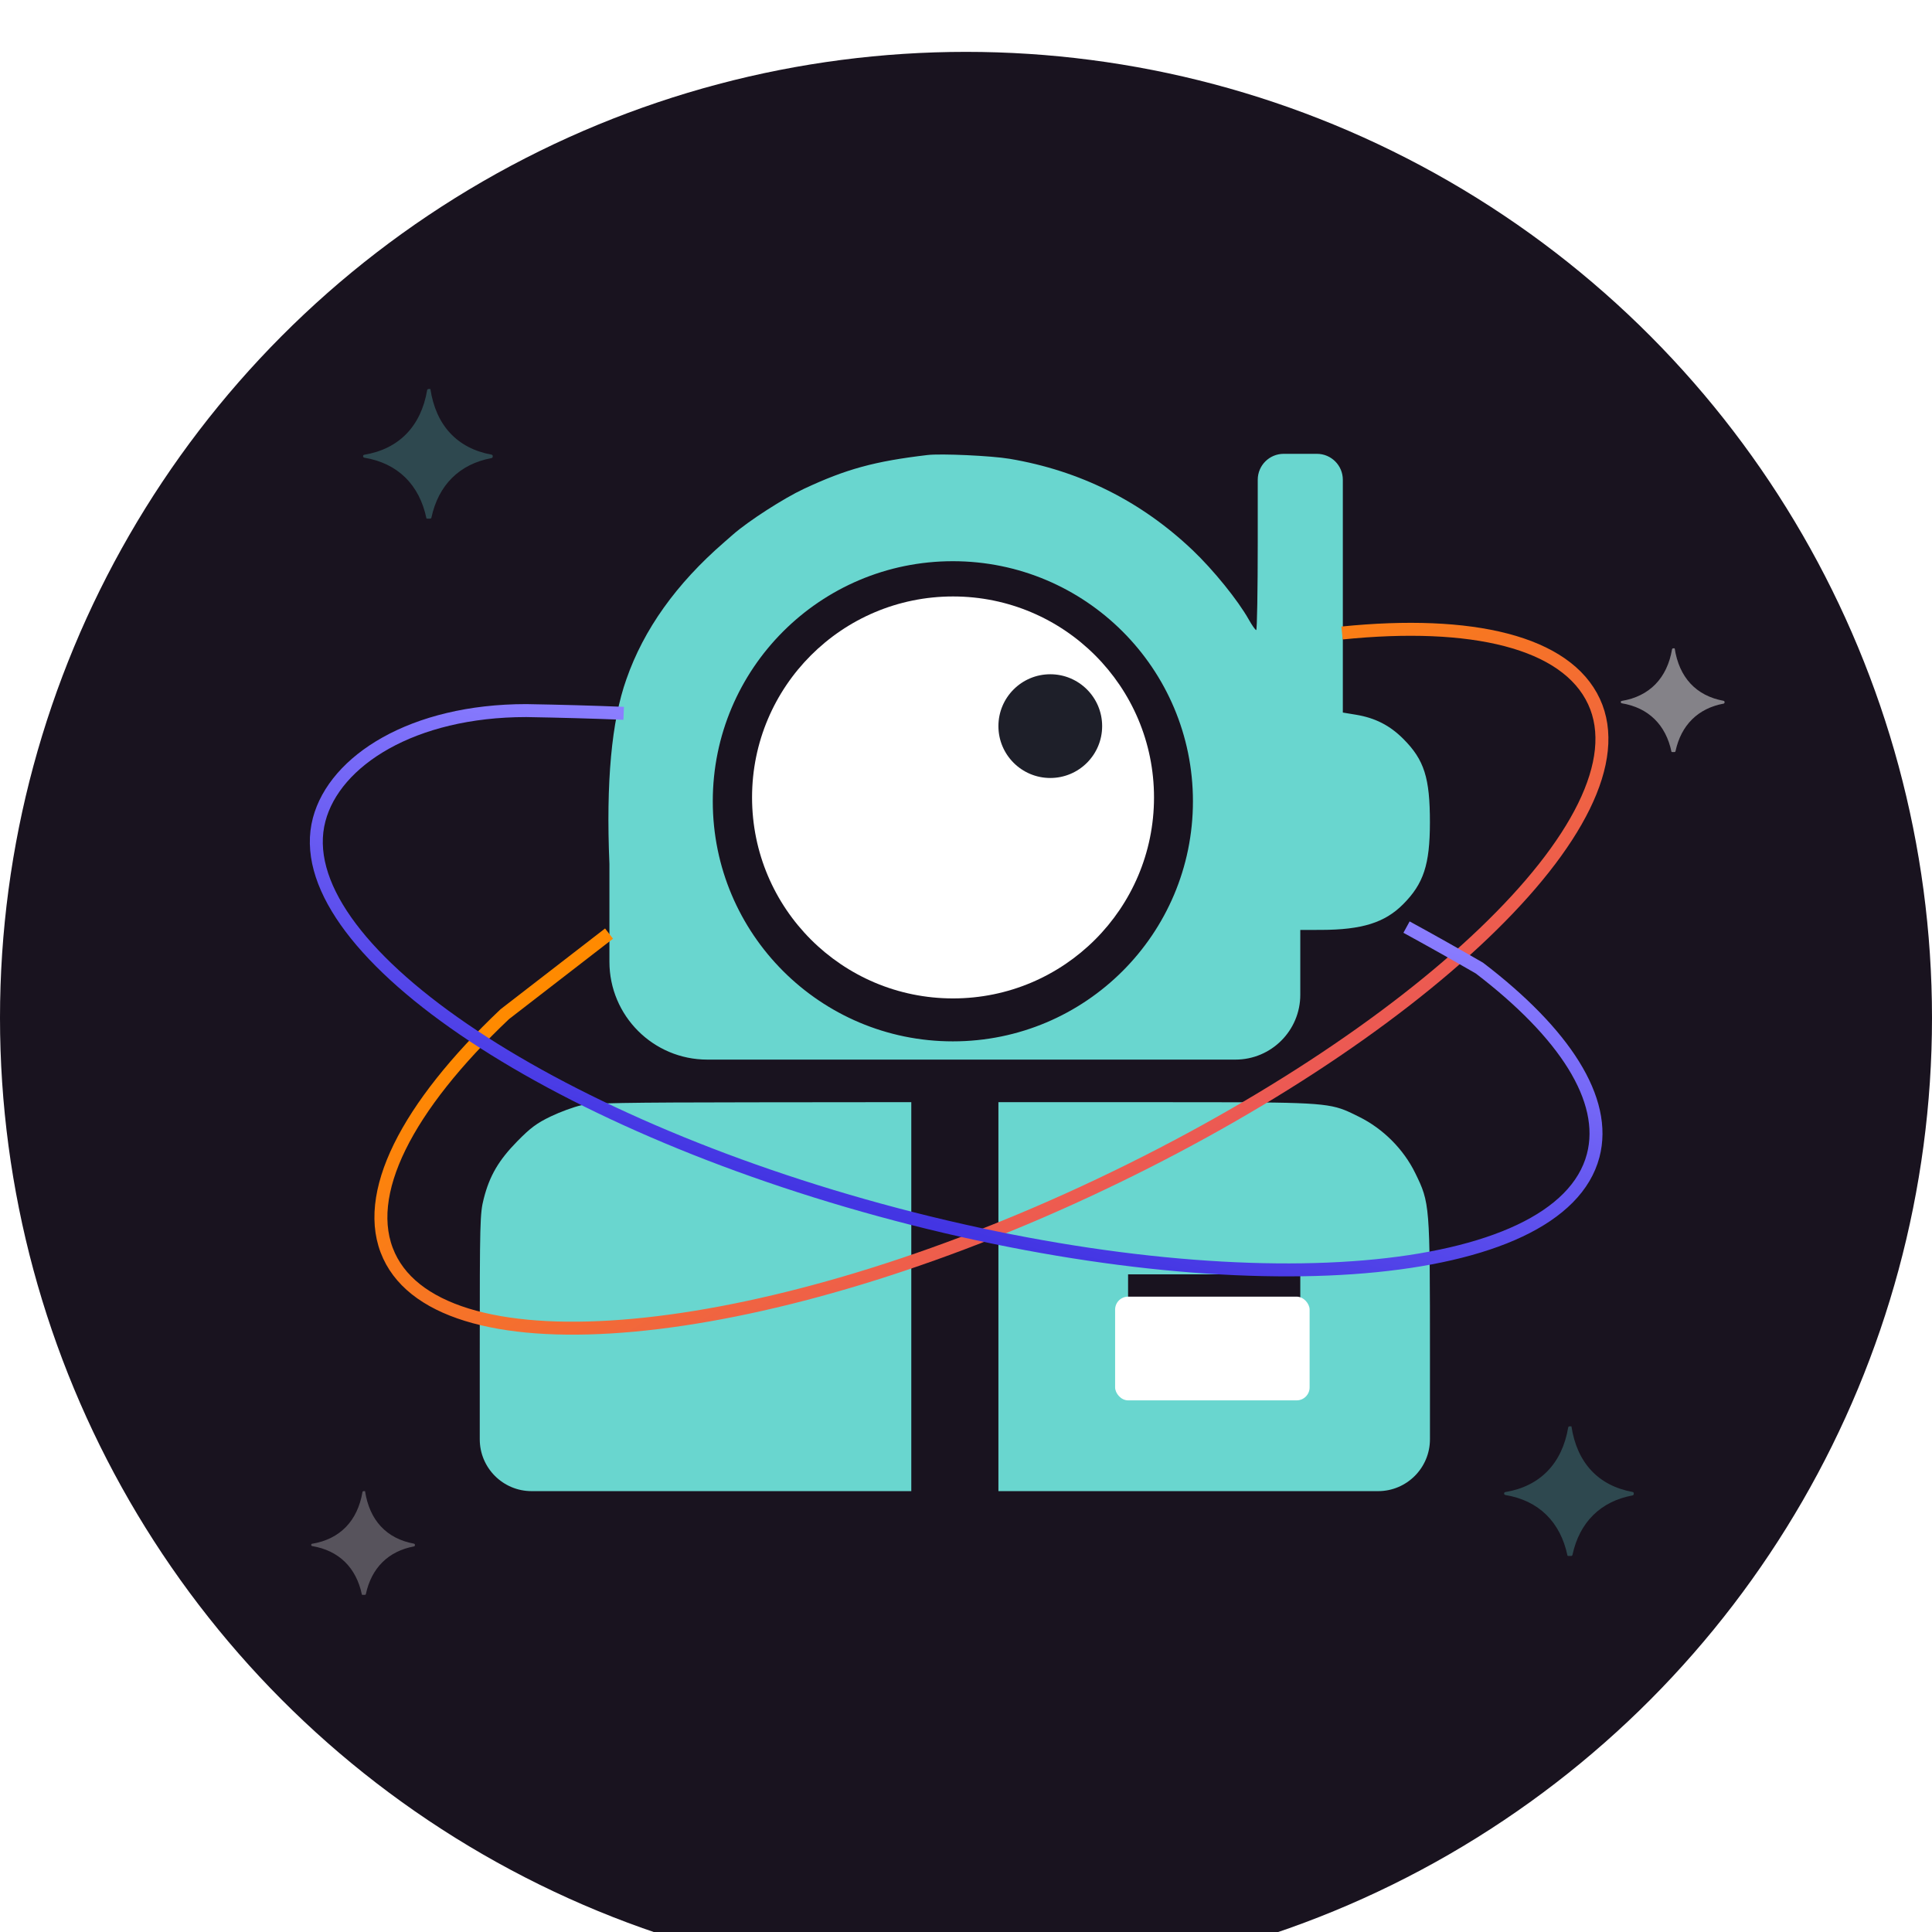 <svg width="149" height="149" viewBox="0 0 149 149" fill="none" xmlns="http://www.w3.org/2000/svg">
<g filter="url(#filter0_i_0_1)">
<circle cx="74.5" cy="74.5" r="74.5" fill="#19131F"/>
</g>
<path d="M32.952 39.999H33.156C33.183 40.002 33.21 39.995 33.231 39.98C33.253 39.965 33.267 39.943 33.272 39.919C33.814 37.399 35.44 35.786 37.91 35.329C37.938 35.321 37.963 35.305 37.979 35.283C37.995 35.261 38.002 35.235 37.999 35.208C37.994 35.19 37.994 35.171 37.999 35.152C37.996 35.131 37.986 35.111 37.97 35.096C37.954 35.08 37.933 35.069 37.91 35.064C35.244 34.574 33.618 32.793 33.192 30H33.05C33.023 30.002 32.998 30.011 32.979 30.027C32.96 30.043 32.947 30.065 32.943 30.088C32.472 32.873 30.766 34.631 28.091 35.072C28.066 35.076 28.043 35.088 28.027 35.105C28.01 35.123 28.002 35.145 28.002 35.168C27.997 35.196 28.003 35.224 28.019 35.248C28.035 35.272 28.061 35.289 28.091 35.297C30.668 35.722 32.347 37.375 32.889 39.983L32.952 39.999Z" fill="#69D6CF" fill-opacity="0.27"/>
<path d="M120.952 120H121.156C121.183 120.002 121.21 119.995 121.231 119.98C121.253 119.965 121.267 119.943 121.272 119.919C121.814 117.399 123.44 115.786 125.91 115.329C125.939 115.321 125.963 115.305 125.979 115.283C125.995 115.261 126.002 115.235 125.999 115.208C125.994 115.19 125.994 115.171 125.999 115.152C125.996 115.131 125.986 115.111 125.97 115.096C125.954 115.08 125.933 115.069 125.91 115.064C123.244 114.574 121.618 112.793 121.192 110H121.05C121.023 110.002 120.998 110.011 120.979 110.027C120.96 110.043 120.947 110.065 120.943 110.088C120.472 112.873 118.766 114.631 116.091 115.072C116.066 115.076 116.043 115.088 116.027 115.105C116.01 115.123 116.002 115.145 116.002 115.168C115.996 115.196 116.002 115.224 116.019 115.248C116.035 115.272 116.061 115.289 116.091 115.297C118.668 115.722 120.347 117.375 120.89 119.983L120.952 120Z" fill="#69D6CF" fill-opacity="0.27"/>
<path d="M128.961 58H129.125C129.146 58.002 129.168 57.996 129.185 57.984C129.202 57.972 129.214 57.955 129.217 57.935C129.651 55.919 130.952 54.629 132.928 54.263C132.951 54.257 132.97 54.244 132.983 54.227C132.996 54.209 133.002 54.188 132.999 54.167C132.995 54.152 132.995 54.137 132.999 54.122C132.997 54.105 132.989 54.089 132.976 54.076C132.963 54.064 132.947 54.055 132.928 54.051C130.796 53.66 129.495 52.234 129.153 50H129.04C129.019 50.001 128.999 50.009 128.983 50.022C128.968 50.035 128.957 50.052 128.954 50.071C128.578 52.298 127.213 53.705 125.073 54.058C125.053 54.061 125.034 54.07 125.021 54.084C125.008 54.098 125.001 54.116 125.002 54.135C124.997 54.157 125.002 54.179 125.015 54.198C125.028 54.218 125.049 54.231 125.073 54.237C127.134 54.578 128.478 55.9 128.912 57.987L128.961 58Z" fill="white" fill-opacity="0.27"/>
<path d="M128.961 58H129.125C129.146 58.002 129.168 57.996 129.185 57.984C129.202 57.972 129.214 57.955 129.217 57.935C129.651 55.919 130.952 54.629 132.928 54.263C132.951 54.257 132.97 54.244 132.983 54.227C132.996 54.209 133.002 54.188 132.999 54.167C132.995 54.152 132.995 54.137 132.999 54.122C132.997 54.105 132.989 54.089 132.976 54.076C132.963 54.064 132.947 54.055 132.928 54.051C130.796 53.66 129.495 52.234 129.153 50H129.04C129.019 50.001 128.999 50.009 128.983 50.022C128.968 50.035 128.957 50.052 128.954 50.071C128.578 52.298 127.213 53.705 125.073 54.058C125.053 54.061 125.034 54.07 125.021 54.084C125.008 54.098 125.001 54.116 125.002 54.135C124.997 54.157 125.002 54.179 125.015 54.198C125.028 54.218 125.049 54.231 125.073 54.237C127.134 54.578 128.478 55.9 128.912 57.987L128.961 58Z" fill="white" fill-opacity="0.27"/>
<path d="M27.961 123H28.125C28.146 123.002 28.168 122.996 28.185 122.984C28.202 122.972 28.214 122.955 28.217 122.935C28.651 120.919 29.952 119.629 31.928 119.263C31.951 119.257 31.97 119.244 31.983 119.227C31.996 119.209 32.002 119.188 31.999 119.167C31.995 119.152 31.995 119.137 31.999 119.122C31.997 119.105 31.989 119.089 31.976 119.076C31.963 119.064 31.947 119.055 31.928 119.051C29.796 118.66 28.495 117.234 28.153 115H28.04C28.019 115.001 27.999 115.009 27.983 115.022C27.968 115.035 27.957 115.052 27.954 115.071C27.578 117.298 26.213 118.704 24.073 119.058C24.053 119.061 24.034 119.07 24.021 119.084C24.008 119.098 24.001 119.116 24.002 119.135C23.997 119.157 24.002 119.179 24.015 119.198C24.028 119.217 24.049 119.231 24.073 119.237C26.134 119.578 27.478 120.9 27.912 122.987L27.961 123Z" fill="white" fill-opacity="0.27"/>
<path fill-rule="evenodd" clip-rule="evenodd" d="M62 37.699C65.265 36.172 67.446 35.575 71.531 35.092C72.577 34.969 76.462 35.147 77.859 35.383C83.288 36.299 88.004 38.653 91.979 42.432C93.582 43.957 95.476 46.297 96.315 47.792C96.563 48.233 96.818 48.593 96.883 48.594C96.947 48.594 97 45.535 97 41.797V37C97 35.895 97.895 35 99 35H100.281H101.562C102.667 35 103.562 35.895 103.562 37V44.977V54.954L104.58 55.122C106.057 55.367 107.19 55.946 108.228 56.987C109.843 58.607 110.281 59.983 110.278 63.438C110.275 66.68 109.793 68.148 108.213 69.736C106.797 71.159 105.037 71.709 101.883 71.716L100.281 71.719V76.719C100.281 79.48 98.043 81.719 95.281 81.719H73.641H54.549C50.38 81.719 47 78.339 47 74.17V66.621C46.73 60.334 47.166 55.59 48.307 52.388C49.644 48.545 52.153 45.028 55.833 41.834L56.534 41.221C57.722 40.18 60.441 38.428 62 37.699ZM78.754 75.762C84.396 73.633 88.408 68.183 88.408 61.797C88.408 53.556 81.728 46.875 73.486 46.875C67.82 46.875 62.892 50.033 60.365 54.685C60.363 54.69 60.361 54.694 60.358 54.698C59.588 56.121 58.909 58.333 58.701 60.092C58.14 64.85 60.228 70.072 63.906 73.108C68.116 76.585 73.382 77.588 78.431 75.876C78.54 75.839 78.647 75.801 78.754 75.762ZM83.335 57.107C83.024 56.292 82.042 55.382 81.229 55.157C79.072 54.557 77.014 56.101 77.003 58.325C76.995 60.234 78.375 61.611 80.301 61.613C82.608 61.617 84.171 59.295 83.335 57.107ZM42.479 86.1C43.208 85.75 44.26 85.365 44.817 85.244C45.633 85.067 48.181 85.022 58.055 85.012L70.281 85V100V115H53.641H41C38.791 115 37 113.209 37 111V104.322C37 94.199 37.016 93.581 37.309 92.437C37.759 90.674 38.457 89.483 39.896 88.016C40.916 86.977 41.403 86.616 42.479 86.1ZM77 115V100V85L89.148 85.003C100.327 85.005 102.145 84.992 103.71 85.615C104.054 85.752 104.386 85.919 104.802 86.125C106.665 87.044 108.242 88.623 109.145 90.469C110.275 92.78 110.281 92.861 110.281 104.603V111C110.281 113.209 108.49 115 106.281 115H93.641H77ZM100.281 105V101.641V98.281H93.641H87V101.641V105H93.641H100.281ZM92.002 61.797C92.002 72.023 83.712 80.312 73.486 80.312C63.26 80.312 54.971 72.023 54.971 61.797C54.971 51.571 63.26 43.281 73.486 43.281C83.712 43.281 92.002 51.571 92.002 61.797Z" fill="#69D6CF"/>
<g filter="url(#filter1_d_0_1)">
<mask id="path-8-inside-1_0_1" fill="white">
<rect x="86" y="98" width="15" height="8" rx="1"/>
</mask>
<rect x="86" y="98" width="15" height="8" rx="1" fill="white"/>
<rect x="86" y="98" width="15" height="8" rx="1" stroke="#19131F" stroke-width="4" mask="url(#path-8-inside-1_0_1)"/>
</g>
<circle cx="73.5" cy="61.5" r="15.5" fill="white"/>
<circle cx="81" cy="56" r="4" fill="#1E1F29"/>
<g filter="url(#filter2_d_0_1)">
<path d="M103.5 46.818C113.502 45.803 120.793 47.491 122.934 52.109C127.137 61.173 109.166 78.09 83.71 89.895C58.254 101.699 34.21 103.921 30.007 94.857C27.826 90.154 31.415 83.337 38.928 76.217L46.971 70" stroke="url(#paint0_linear_0_1)"/>
</g>
<g filter="url(#filter3_d_0_1)">
<path d="M48.1 53.013C45.69 52.915 43.19 52.847 40.587 52.802C31.816 52.802 25.814 56.663 24.614 61.21C22.066 70.87 41.995 84.503 69.127 91.66C96.26 98.816 120.32 96.786 122.868 87.125C124.012 82.789 120.627 77.653 114.096 72.661C112.17 71.548 110.299 70.496 108.474 69.5" stroke="url(#paint1_linear_0_1)"/>
</g>
<defs>
<filter id="filter0_i_0_1" x="0" y="0" width="149" height="153" filterUnits="userSpaceOnUse" color-interpolation-filters="sRGB">
<feFlood flood-opacity="0" result="BackgroundImageFix"/>
<feBlend mode="normal" in="SourceGraphic" in2="BackgroundImageFix" result="shape"/>
<feColorMatrix in="SourceAlpha" type="matrix" values="0 0 0 0 0 0 0 0 0 0 0 0 0 0 0 0 0 0 127 0" result="hardAlpha"/>
<feOffset dy="4"/>
<feGaussianBlur stdDeviation="4.5"/>
<feComposite in2="hardAlpha" operator="arithmetic" k2="-1" k3="1"/>
<feColorMatrix type="matrix" values="0 0 0 0 0 0 0 0 0 0 0 0 0 0 0 0 0 0 0.09 0"/>
<feBlend mode="normal" in2="shape" result="effect1_innerShadow_0_1"/>
</filter>
<filter id="filter1_d_0_1" x="84" y="98" width="19" height="12" filterUnits="userSpaceOnUse" color-interpolation-filters="sRGB">
<feFlood flood-opacity="0" result="BackgroundImageFix"/>
<feColorMatrix in="SourceAlpha" type="matrix" values="0 0 0 0 0 0 0 0 0 0 0 0 0 0 0 0 0 0 127 0" result="hardAlpha"/>
<feOffset dy="2"/>
<feGaussianBlur stdDeviation="1"/>
<feComposite in2="hardAlpha" operator="out"/>
<feColorMatrix type="matrix" values="0 0 0 0 0 0 0 0 0 0 0 0 0 0 0 0 0 0 0.09 0"/>
<feBlend mode="normal" in2="BackgroundImageFix" result="effect1_dropShadow_0_1"/>
<feBlend mode="normal" in="SourceGraphic" in2="effect1_dropShadow_0_1" result="shape"/>
</filter>
<filter id="filter2_d_0_1" x="26.875" y="46.033" width="99.17" height="58.899" filterUnits="userSpaceOnUse" color-interpolation-filters="sRGB">
<feFlood flood-opacity="0" result="BackgroundImageFix"/>
<feColorMatrix in="SourceAlpha" type="matrix" values="0 0 0 0 0 0 0 0 0 0 0 0 0 0 0 0 0 0 127 0" result="hardAlpha"/>
<feOffset dy="2"/>
<feGaussianBlur stdDeviation="1"/>
<feComposite in2="hardAlpha" operator="out"/>
<feColorMatrix type="matrix" values="0 0 0 0 0 0 0 0 0 0 0 0 0 0 0 0 0 0 0.09 0"/>
<feBlend mode="normal" in2="BackgroundImageFix" result="effect1_dropShadow_0_1"/>
<feBlend mode="normal" in="SourceGraphic" in2="effect1_dropShadow_0_1" result="shape"/>
</filter>
<filter id="filter3_d_0_1" x="21.895" y="52.302" width="103.693" height="48.136" filterUnits="userSpaceOnUse" color-interpolation-filters="sRGB">
<feFlood flood-opacity="0" result="BackgroundImageFix"/>
<feColorMatrix in="SourceAlpha" type="matrix" values="0 0 0 0 0 0 0 0 0 0 0 0 0 0 0 0 0 0 127 0" result="hardAlpha"/>
<feOffset dy="2"/>
<feGaussianBlur stdDeviation="1"/>
<feComposite in2="hardAlpha" operator="out"/>
<feColorMatrix type="matrix" values="0 0 0 0 0 0 0 0 0 0 0 0 0 0 0 0 0 0 0.09 0"/>
<feBlend mode="normal" in2="BackgroundImageFix" result="effect1_dropShadow_0_1"/>
<feBlend mode="normal" in="SourceGraphic" in2="effect1_dropShadow_0_1" result="shape"/>
</filter>
<linearGradient id="paint0_linear_0_1" x1="104.894" y1="80.071" x2="84.861" y2="47.862" gradientUnits="userSpaceOnUse">
<stop stop-color="#EB5757"/>
<stop offset="1" stop-color="#FF8A00"/>
</linearGradient>
<linearGradient id="paint1_linear_0_1" x1="77.29" y1="60.712" x2="69.127" y2="91.66" gradientUnits="userSpaceOnUse">
<stop stop-color="#8B7EFF"/>
<stop offset="1" stop-color="#4335E3"/>
</linearGradient>
</defs>
</svg>
